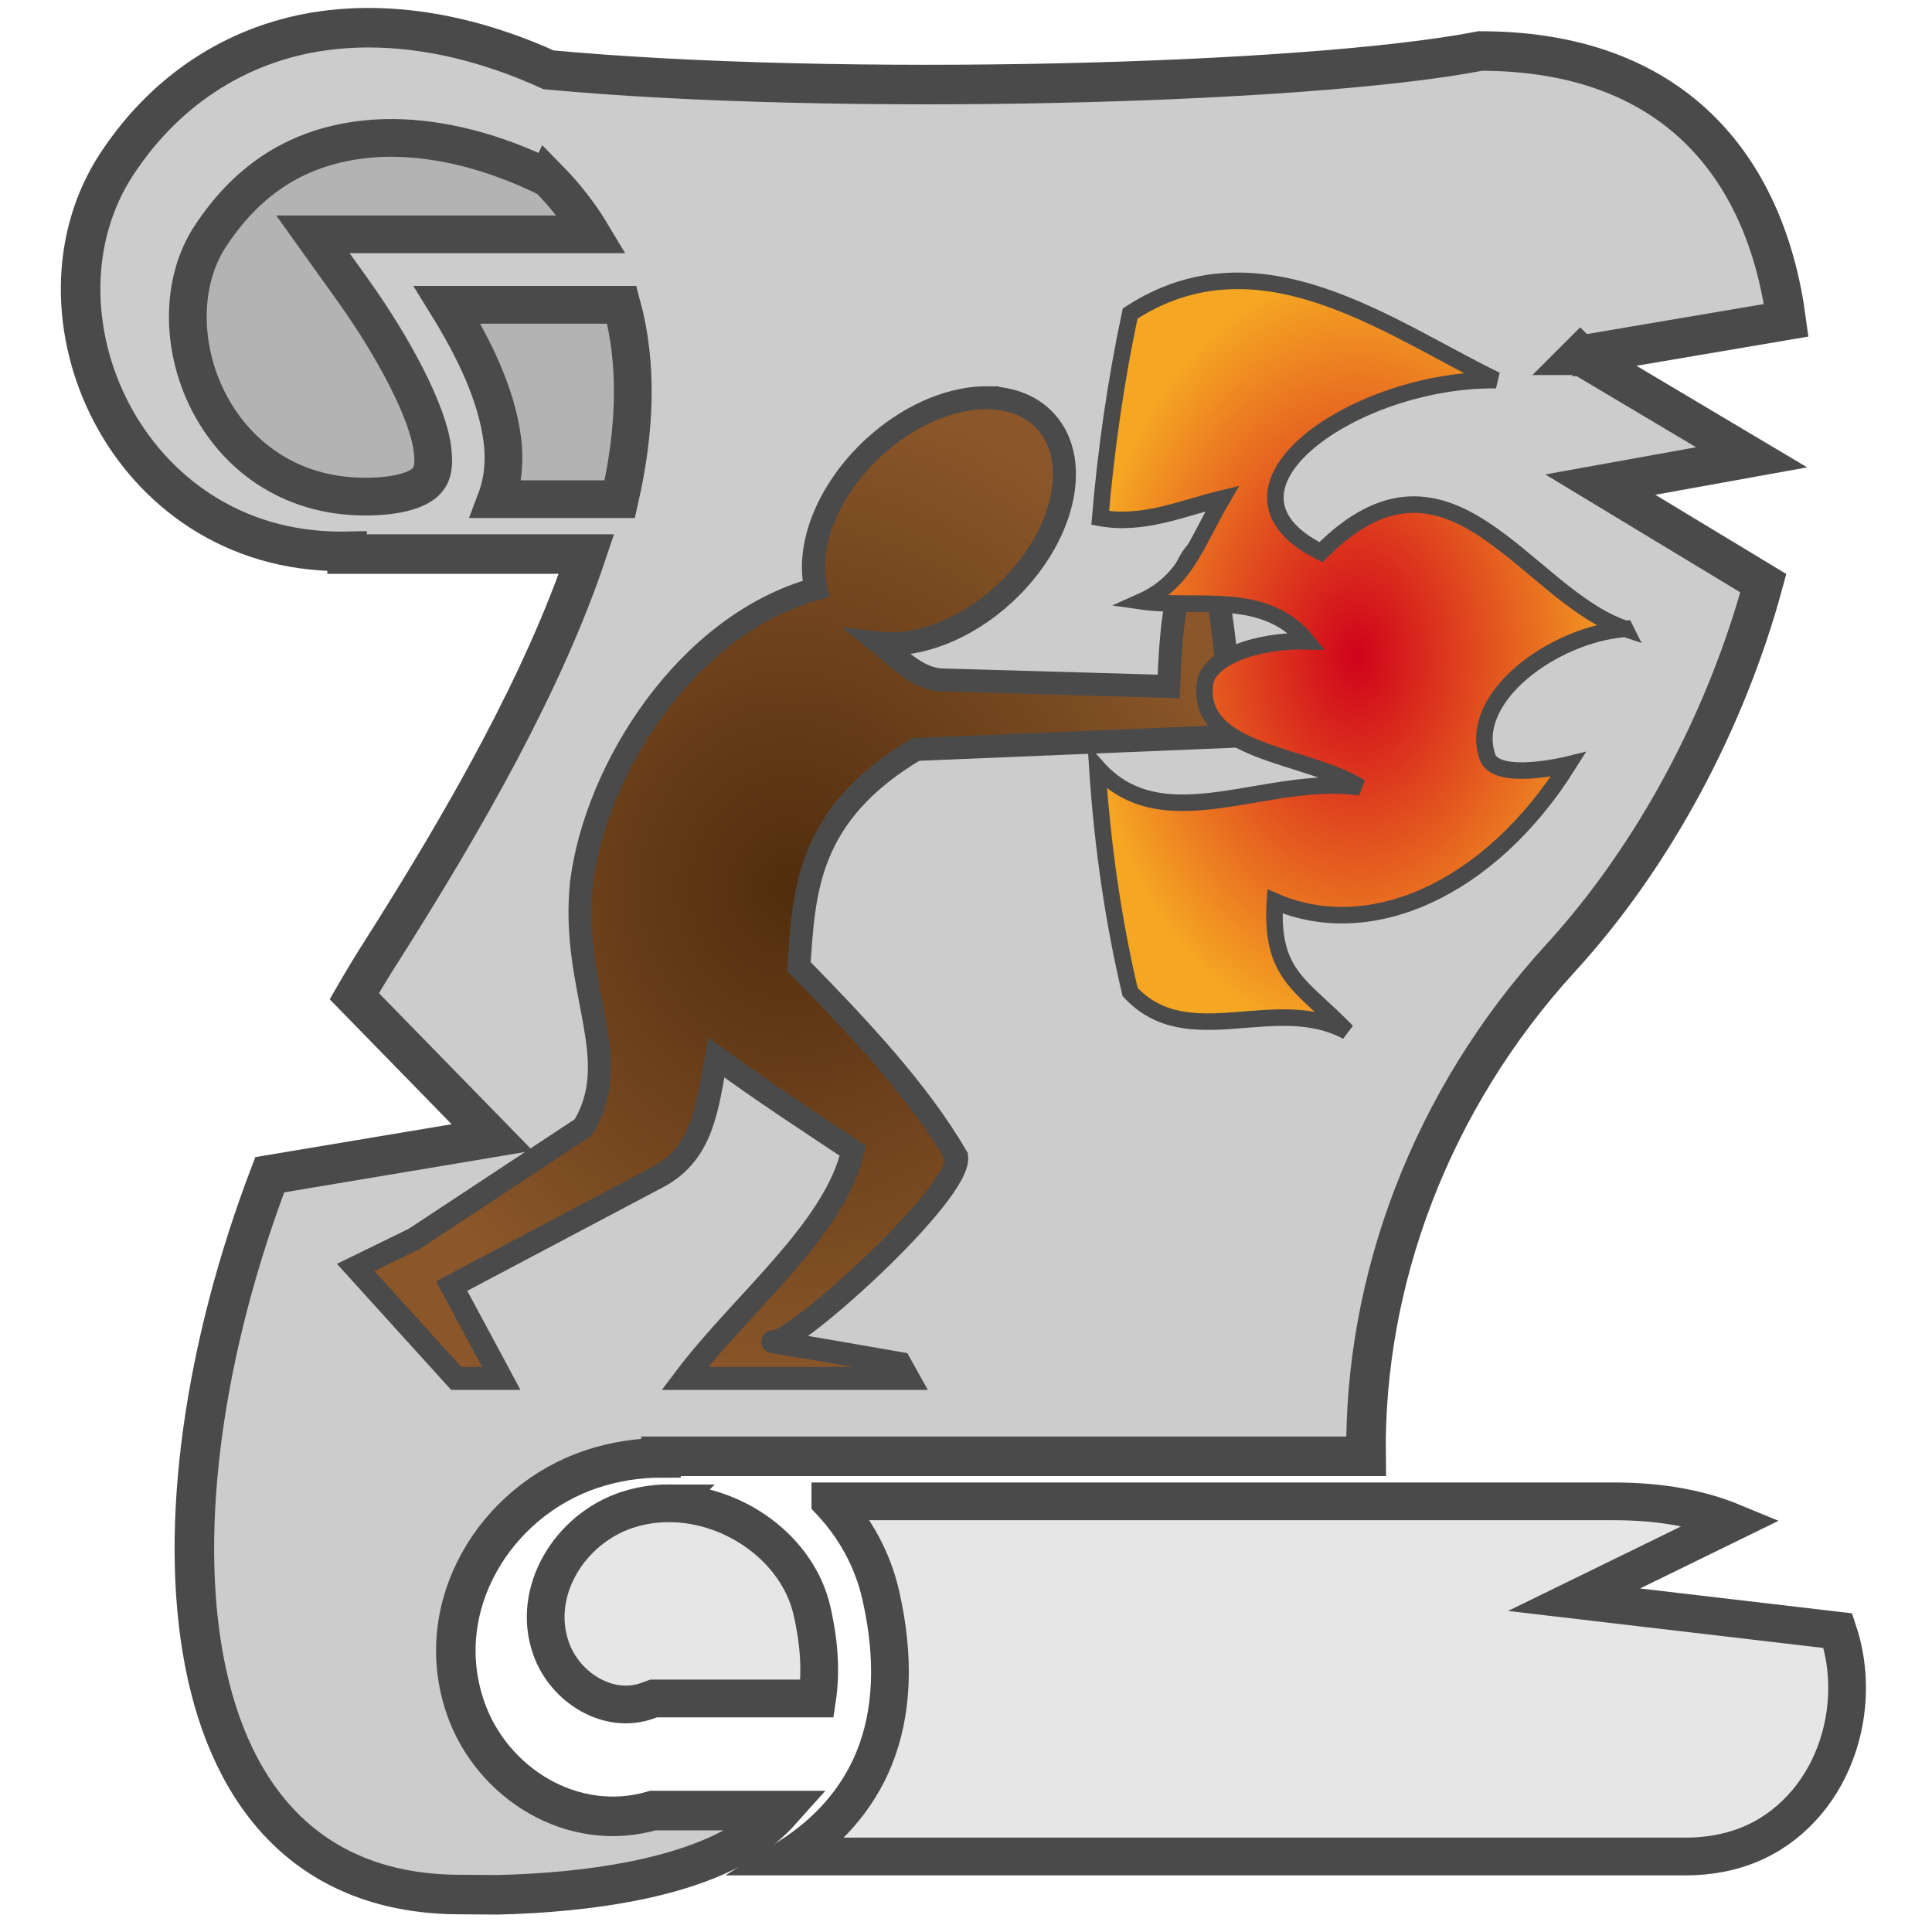 <?xml version="1.0" encoding="UTF-8" standalone="no"?>
<svg
   viewBox="0 0 512 512"
   style="height: 64px; width: 64px;"
   version="1.1"
   id="svg42"
   sodipodi:docname="spell-main-déployee.svg"
   inkscape:version="1.1 (ce6663b3b7, 2021-05-25)"
   inkscape:export-filename="/home/plic/Téléchargements/spell-main-déployee.png"
   inkscape:export-xdpi="24"
   inkscape:export-ydpi="24"
   xmlns:inkscape="http://www.inkscape.org/namespaces/inkscape"
   xmlns:sodipodi="http://sodipodi.sourceforge.net/DTD/sodipodi-0.dtd"
   xmlns="http://www.w3.org/2000/svg"
   xmlns:svg="http://www.w3.org/2000/svg"
   xmlns:rdf="http://www.w3.org/1999/02/22-rdf-syntax-ns#"
   xmlns:cc="http://creativecommons.org/ns#"
   xmlns:dc="http://purl.org/dc/elements/1.1/">
  <defs
     id="defs46">
    <radialGradient
       id="gradient-2"
       gradientTransform="scale(0.997,1.003)"
       cx="265.711"
       cy="259.123"
       fx="265.711"
       fy="259.123"
       r="239.52"
       gradientUnits="userSpaceOnUse">
      <stop
         id="stop818"
         stop-opacity="1"
         stop-color="#d0021b"
         offset="0%" />
      <stop
         id="stop820"
         stop-opacity="1"
         stop-color="#f5a623"
         offset="100%" />
    </radialGradient>
    <radialGradient
       id="gradient-3"
       gradientTransform="scale(1.07,0.934)"
       cx="310.523"
       cy="309.451"
       fx="310.523"
       fy="309.451"
       r="54.622"
       gradientUnits="userSpaceOnUse">
      <stop
         id="stop823"
         stop-opacity="1"
         stop-color="#d0021b"
         offset="0%" />
      <stop
         id="stop825"
         stop-opacity="1"
         stop-color="#f5a623"
         offset="100%" />
    </radialGradient>
    <radialGradient
       id="gradient-4"
       gradientTransform="scale(0.786,1.272)"
       cx="544.913"
       cy="254.804"
       fx="544.913"
       fy="254.804"
       r="66.244"
       gradientUnits="userSpaceOnUse">
      <stop
         id="stop828"
         stop-opacity="1"
         stop-color="#d0021b"
         offset="0%" />
      <stop
         id="stop830"
         stop-opacity="1"
         stop-color="#f5a623"
         offset="100%" />
    </radialGradient>
    <radialGradient
       id="gradient-5"
       gradientTransform="scale(0.87,1.15)"
       cx="317.935"
       cy="286.306"
       fx="317.935"
       fy="286.306"
       r="41.782"
       gradientUnits="userSpaceOnUse">
      <stop
         id="stop833"
         stop-opacity="1"
         stop-color="#d0021b"
         offset="0%" />
      <stop
         id="stop835"
         stop-opacity="1"
         stop-color="#f5a623"
         offset="100%" />
    </radialGradient>
    <radialGradient
       id="gradient-6"
       gradientTransform="scale(0.817,1.224)"
       cx="468.884"
       cy="300.208"
       fx="468.884"
       fy="300.208"
       r="48.439"
       gradientUnits="userSpaceOnUse">
      <stop
         id="stop838"
         stop-opacity="1"
         stop-color="#d0021b"
         offset="0%" />
      <stop
         id="stop840"
         stop-opacity="1"
         stop-color="#f5a623"
         offset="100%" />
    </radialGradient>
    <radialGradient
       id="gradient-7"
       gradientTransform="scale(0.949,1.053)"
       cx="319.025"
       cy="364.528"
       fx="319.025"
       fy="364.528"
       r="62.503"
       gradientUnits="userSpaceOnUse">
      <stop
         id="stop843"
         stop-opacity="1"
         stop-color="#d0021b"
         offset="0%" />
      <stop
         id="stop845"
         stop-opacity="1"
         stop-color="#f5a623"
         offset="100%" />
    </radialGradient>
    <radialGradient
       id="gradient-8"
       gradientTransform="scale(1.423,0.703)"
       cx="267.827"
       cy="614.752"
       fx="267.827"
       fy="614.752"
       r="65.812"
       gradientUnits="userSpaceOnUse">
      <stop
         id="stop848"
         stop-opacity="1"
         stop-color="#d0021b"
         offset="0%" />
      <stop
         id="stop850"
         stop-opacity="1"
         stop-color="#f5a623"
         offset="100%" />
    </radialGradient>
    <radialGradient
       id="delapouite-stone-wall-gradient-1">
      <stop
         offset="0%"
         stop-color="#c9c9c9"
         stop-opacity="1"
         id="stop1300" />
      <stop
         offset="100%"
         stop-color="#ffffff"
         stop-opacity="1"
         id="stop1302" />
    </radialGradient>
    <radialGradient
       id="delapouite-stone-wall-gradient-2"
       gradientTransform="scale(4.314,0.232)"
       cx="59.344"
       cy="138.058"
       fx="59.344"
       fy="138.058"
       r="56.086"
       gradientUnits="userSpaceOnUse">
      <stop
         offset="0%"
         stop-color="#9b9b9b"
         stop-opacity="1"
         id="stop1305" />
      <stop
         offset="100%"
         stop-color="#4a4a4a"
         stop-opacity="1"
         id="stop1307" />
    </radialGradient>
    <radialGradient
       id="delapouite-stone-wall-gradient-3"
       gradientTransform="scale(1.288,0.776)"
       cx="152.354"
       cy="119.132"
       fx="152.354"
       fy="119.132"
       r="53.775"
       gradientUnits="userSpaceOnUse">
      <stop
         offset="0%"
         stop-color="#d0021b"
         stop-opacity="1"
         id="stop1310" />
      <stop
         offset="100%"
         stop-color="#702f37"
         stop-opacity="1"
         id="stop1312" />
    </radialGradient>
    <radialGradient
       id="delapouite-stone-wall-gradient-4"
       gradientTransform="scale(1.16,0.862)"
       cx="282.187"
       cy="106.09"
       fx="282.187"
       fy="106.09"
       r="46.714"
       gradientUnits="userSpaceOnUse">
      <stop
         offset="0%"
         stop-color="#d0021b"
         stop-opacity="1"
         id="stop1315" />
      <stop
         offset="100%"
         stop-color="#702f37"
         stop-opacity="1"
         id="stop1317" />
    </radialGradient>
    <radialGradient
       id="delapouite-stone-wall-gradient-5"
       gradientTransform="scale(1.134,0.882)"
       cx="59.494"
       cy="106.443"
       fx="59.494"
       fy="106.443"
       r="46.967"
       gradientUnits="userSpaceOnUse">
      <stop
         offset="0%"
         stop-color="#d0021b"
         stop-opacity="1"
         id="stop1320" />
      <stop
         offset="100%"
         stop-color="#702f37"
         stop-opacity="1"
         id="stop1322" />
    </radialGradient>
    <radialGradient
       id="delapouite-stone-wall-gradient-6"
       gradientTransform="scale(1.194,0.838)"
       cx="371.277"
       cy="117.751"
       fx="371.277"
       fy="117.751"
       r="45.866"
       gradientUnits="userSpaceOnUse">
      <stop
         offset="0%"
         stop-color="#d0021b"
         stop-opacity="1"
         id="stop1325" />
      <stop
         offset="100%"
         stop-color="#702f37"
         stop-opacity="1"
         id="stop1327" />
    </radialGradient>
    <radialGradient
       id="delapouite-stone-wall-gradient-7"
       gradientTransform="scale(0.921,1.086)"
       cx="134.047"
       cy="99.492"
       fx="134.047"
       fy="99.492"
       r="28.159"
       gradientUnits="userSpaceOnUse">
      <stop
         offset="0%"
         stop-color="#d0021b"
         stop-opacity="1"
         id="stop1330" />
      <stop
         offset="100%"
         stop-color="#702f37"
         stop-opacity="1"
         id="stop1332" />
    </radialGradient>
    <radialGradient
       id="delapouite-stone-wall-gradient-8"
       gradientTransform="scale(0.606,1.65)"
       cx="796.206"
       cy="108.206"
       fx="796.206"
       fy="108.206"
       r="25.342"
       gradientUnits="userSpaceOnUse">
      <stop
         offset="0%"
         stop-color="#d0021b"
         stop-opacity="1"
         id="stop1335" />
      <stop
         offset="100%"
         stop-color="#702f37"
         stop-opacity="1"
         id="stop1337" />
    </radialGradient>
    <radialGradient
       id="delapouite-stone-wall-gradient-9"
       gradientTransform="scale(1.198,0.835)"
       cx="335.126"
       cy="217.3"
       fx="335.126"
       fy="217.3"
       r="49.907"
       gradientUnits="userSpaceOnUse">
      <stop
         offset="0%"
         stop-color="#d0021b"
         stop-opacity="1"
         id="stop1340" />
      <stop
         offset="100%"
         stop-color="#702f37"
         stop-opacity="1"
         id="stop1342" />
    </radialGradient>
    <radialGradient
       id="delapouite-stone-wall-gradient-10"
       gradientTransform="scale(1.302,0.768)"
       cx="206.377"
       cy="237.834"
       fx="206.377"
       fy="237.834"
       r="54.442"
       gradientUnits="userSpaceOnUse">
      <stop
         offset="0%"
         stop-color="#d0021b"
         stop-opacity="1"
         id="stop1345" />
      <stop
         offset="100%"
         stop-color="#702f37"
         stop-opacity="1"
         id="stop1347" />
    </radialGradient>
    <radialGradient
       id="delapouite-stone-wall-gradient-11"
       gradientTransform="scale(1.269,0.788)"
       cx="94.479"
       cy="235.347"
       fx="94.479"
       fy="235.347"
       r="53.077"
       gradientUnits="userSpaceOnUse">
      <stop
         offset="0%"
         stop-color="#d0021b"
         stop-opacity="1"
         id="stop1350" />
      <stop
         offset="100%"
         stop-color="#702f37"
         stop-opacity="1"
         id="stop1352" />
    </radialGradient>
    <radialGradient
       id="delapouite-stone-wall-gradient-12"
       gradientTransform="scale(0.645,1.55)"
       cx="48.687"
       cy="119.571"
       fx="48.687"
       fy="119.571"
       r="25.973"
       gradientUnits="userSpaceOnUse">
      <stop
         offset="0%"
         stop-color="#d0021b"
         stop-opacity="1"
         id="stop1355" />
      <stop
         offset="100%"
         stop-color="#702f37"
         stop-opacity="1"
         id="stop1357" />
    </radialGradient>
    <radialGradient
       id="delapouite-stone-wall-gradient-13"
       gradientTransform="scale(1.217,0.821)"
       cx="280.591"
       cy="336.32"
       fx="280.591"
       fy="336.32"
       r="57.191"
       gradientUnits="userSpaceOnUse">
      <stop
         offset="0%"
         stop-color="#d0021b"
         stop-opacity="1"
         id="stop1360" />
      <stop
         offset="100%"
         stop-color="#702f37"
         stop-opacity="1"
         id="stop1362" />
    </radialGradient>
    <radialGradient
       id="delapouite-stone-wall-gradient-14"
       gradientTransform="scale(1.25,0.8)"
       cx="157.156"
       cy="344.88"
       fx="157.156"
       fy="344.88"
       r="56.576"
       gradientUnits="userSpaceOnUse">
      <stop
         offset="0%"
         stop-color="#d0021b"
         stop-opacity="1"
         id="stop1365" />
      <stop
         offset="100%"
         stop-color="#702f37"
         stop-opacity="1"
         id="stop1367" />
    </radialGradient>
    <radialGradient
       id="delapouite-stone-wall-gradient-15"
       gradientTransform="scale(0.972,1.028)"
       cx="469.759"
       cy="269.658"
       fx="469.759"
       fy="269.658"
       r="42.395"
       gradientUnits="userSpaceOnUse">
      <stop
         offset="0%"
         stop-color="#d0021b"
         stop-opacity="1"
         id="stop1370" />
      <stop
         offset="100%"
         stop-color="#702f37"
         stop-opacity="1"
         id="stop1372" />
    </radialGradient>
    <radialGradient
       id="delapouite-stone-wall-gradient-16"
       gradientTransform="scale(1.217,0.821)"
       cx="57.394"
       cy="338.266"
       fx="57.394"
       fy="338.266"
       r="44.997"
       gradientUnits="userSpaceOnUse">
      <stop
         offset="0%"
         stop-color="#d0021b"
         stop-opacity="1"
         id="stop1375" />
      <stop
         offset="100%"
         stop-color="#702f37"
         stop-opacity="1"
         id="stop1377" />
    </radialGradient>
    <radialGradient
       id="delapouite-stone-wall-gradient-17"
       gradientTransform="scale(1.243,0.804)"
       cx="346.569"
       cy="452.241"
       fx="346.569"
       fy="452.241"
       r="52.214"
       gradientUnits="userSpaceOnUse">
      <stop
         offset="0%"
         stop-color="#d0021b"
         stop-opacity="1"
         id="stop1380" />
      <stop
         offset="100%"
         stop-color="#702f37"
         stop-opacity="1"
         id="stop1382" />
    </radialGradient>
    <radialGradient
       id="delapouite-stone-wall-gradient-18"
       gradientTransform="scale(0.847,1.181)"
       cx="53.524"
       cy="311.393"
       fx="53.524"
       fy="311.393"
       r="35.223"
       gradientUnits="userSpaceOnUse">
      <stop
         offset="0%"
         stop-color="#d0021b"
         stop-opacity="1"
         id="stop1385" />
      <stop
         offset="100%"
         stop-color="#702f37"
         stop-opacity="1"
         id="stop1387" />
    </radialGradient>
    <radialGradient
       id="delapouite-stone-wall-gradient-19"
       gradientTransform="scale(1.322,0.756)"
       cx="118.108"
       cy="488.395"
       fx="118.108"
       fy="488.395"
       r="57.115"
       gradientUnits="userSpaceOnUse">
      <stop
         offset="0%"
         stop-color="#d0021b"
         stop-opacity="1"
         id="stop1390" />
      <stop
         offset="100%"
         stop-color="#702f37"
         stop-opacity="1"
         id="stop1392" />
    </radialGradient>
    <radialGradient
       id="delapouite-stone-wall-gradient-20"
       gradientTransform="scale(1.184,0.845)"
       cx="248.476"
       cy="440.235"
       fx="248.476"
       fy="440.235"
       r="48.928"
       gradientUnits="userSpaceOnUse">
      <stop
         offset="0%"
         stop-color="#d0021b"
         stop-opacity="1"
         id="stop1395" />
      <stop
         offset="100%"
         stop-color="#702f37"
         stop-opacity="1"
         id="stop1397" />
    </radialGradient>
    <radialGradient
       id="delapouite-stone-wall-gradient-21"
       gradientTransform="scale(0.945,1.058)"
       cx="487.262"
       cy="428.568"
       fx="487.262"
       fy="428.568"
       r="39.519"
       gradientUnits="userSpaceOnUse">
      <stop
         offset="0%"
         stop-color="#d0021b"
         stop-opacity="1"
         id="stop1400" />
      <stop
         offset="100%"
         stop-color="#702f37"
         stop-opacity="1"
         id="stop1402" />
    </radialGradient>
    <radialGradient
       id="delapouite-stone-wall-gradient-22"
       gradientTransform="scale(1.111,0.9)"
       cx="360.776"
       cy="482.124"
       fx="360.776"
       fy="482.124"
       r="24.158"
       gradientUnits="userSpaceOnUse">
      <stop
         offset="0%"
         stop-color="#d0021b"
         stop-opacity="1"
         id="stop1405" />
      <stop
         offset="100%"
         stop-color="#702f37"
         stop-opacity="1"
         id="stop1407" />
    </radialGradient>
    <radialGradient
       id="delapouite-stone-wall-gradient-23"
       gradientTransform="scale(1.263,0.792)"
       cx="65.539"
       cy="576.033"
       fx="65.539"
       fy="576.033"
       r="52.781"
       gradientUnits="userSpaceOnUse">
      <stop
         offset="0%"
         stop-color="#d0021b"
         stop-opacity="1"
         id="stop1410" />
      <stop
         offset="100%"
         stop-color="#702f37"
         stop-opacity="1"
         id="stop1412" />
    </radialGradient>
    <radialGradient
       id="delapouite-stone-wall-gradient-24"
       gradientTransform="scale(1.242,0.805)"
       cx="175.535"
       cy="566.47"
       fx="175.535"
       fy="566.47"
       r="51.023"
       gradientUnits="userSpaceOnUse">
      <stop
         offset="0%"
         stop-color="#d0021b"
         stop-opacity="1"
         id="stop1415" />
      <stop
         offset="100%"
         stop-color="#702f37"
         stop-opacity="1"
         id="stop1417" />
    </radialGradient>
    <radialGradient
       id="delapouite-stone-wall-gradient-25"
       gradientTransform="scale(1.327,0.753)"
       cx="266.194"
       cy="607.141"
       fx="266.194"
       fy="607.141"
       r="50.947"
       gradientUnits="userSpaceOnUse">
      <stop
         offset="0%"
         stop-color="#d0021b"
         stop-opacity="1"
         id="stop1420" />
      <stop
         offset="100%"
         stop-color="#702f37"
         stop-opacity="1"
         id="stop1422" />
    </radialGradient>
    <radialGradient
       id="lorc-unstable-projectile-gradient-1">
      <stop
         offset="0%"
         stop-color="#c9c9c9"
         stop-opacity="1"
         id="stop1919" />
      <stop
         offset="100%"
         stop-color="#ffffff"
         stop-opacity="1"
         id="stop1921" />
    </radialGradient>
    <radialGradient
       id="lorc-unstable-projectile-gradient-2"
       gradientTransform="scale(0.996,1.004)"
       cx="258.747"
       cy="259.109"
       fx="258.747"
       fy="259.109"
       r="240.709"
       gradientUnits="userSpaceOnUse">
      <stop
         offset="0%"
         stop-color="#9013fe"
         stop-opacity="1"
         id="stop1924" />
      <stop
         offset="100%"
         stop-color="#a680c8"
         stop-opacity="1"
         id="stop1926" />
    </radialGradient>
    <radialGradient
       id="lorc-unstable-projectile-gradient-3"
       gradientTransform="scale(1,1)"
       cx="369.965"
       cy="89.106"
       fx="369.965"
       fy="89.106"
       r="24.984"
       gradientUnits="userSpaceOnUse">
      <stop
         offset="0%"
         stop-color="#9013fe"
         stop-opacity="1"
         id="stop1929" />
      <stop
         offset="100%"
         stop-color="#bd10e0"
         stop-opacity="1"
         id="stop1931" />
    </radialGradient>
    <radialGradient
       id="lorc-unstable-projectile-gradient-4"
       gradientTransform="scale(1,1)"
       cx="467.193"
       cy="212.02"
       fx="467.193"
       fy="212.02"
       r="22.422"
       gradientUnits="userSpaceOnUse">
      <stop
         offset="0%"
         stop-color="#9013fe"
         stop-opacity="1"
         id="stop1934" />
      <stop
         offset="100%"
         stop-color="#bd10e0"
         stop-opacity="1"
         id="stop1936" />
    </radialGradient>
    <radialGradient
       id="lorc-unstable-projectile-gradient-5"
       gradientTransform="scale(1.001,0.999)"
       cx="349.175"
       cy="354.436"
       fx="349.175"
       fy="354.436"
       r="128.968"
       gradientUnits="userSpaceOnUse">
      <stop
         offset="0%"
         stop-color="#46344a"
         stop-opacity="1"
         id="stop1939" />
      <stop
         offset="100%"
         stop-color="#9013fe"
         stop-opacity="1"
         id="stop1941" />
    </radialGradient>
    <radialGradient
       id="lorc-unstable-projectile-gradient-6">
      <stop
         offset="0%"
         stop-color="#d0021b"
         stop-opacity="1"
         id="stop1944" />
      <stop
         offset="100%"
         stop-color="#702f37"
         stop-opacity="1"
         id="stop1946" />
    </radialGradient>
    <radialGradient
       id="lorc-unstable-projectile-gradient-7">
      <stop
         offset="0%"
         stop-color="#d0021b"
         stop-opacity="1"
         id="stop1949" />
      <stop
         offset="100%"
         stop-color="#702f37"
         stop-opacity="1"
         id="stop1951" />
    </radialGradient>
    <radialGradient
       id="lorc-unstable-projectile-gradient-8">
      <stop
         offset="0%"
         stop-color="#d0021b"
         stop-opacity="1"
         id="stop1954" />
      <stop
         offset="100%"
         stop-color="#702f37"
         stop-opacity="1"
         id="stop1956" />
    </radialGradient>
    <radialGradient
       id="lorc-unstable-projectile-gradient-9">
      <stop
         offset="0%"
         stop-color="#d0021b"
         stop-opacity="1"
         id="stop1959" />
      <stop
         offset="100%"
         stop-color="#702f37"
         stop-opacity="1"
         id="stop1961" />
    </radialGradient>
    <radialGradient
       id="lorc-unstable-projectile-gradient-10">
      <stop
         offset="0%"
         stop-color="#d0021b"
         stop-opacity="1"
         id="stop1964" />
      <stop
         offset="100%"
         stop-color="#702f37"
         stop-opacity="1"
         id="stop1966" />
    </radialGradient>
    <radialGradient
       id="lorc-unstable-projectile-gradient-11">
      <stop
         offset="0%"
         stop-color="#d0021b"
         stop-opacity="1"
         id="stop1969" />
      <stop
         offset="100%"
         stop-color="#702f37"
         stop-opacity="1"
         id="stop1971" />
    </radialGradient>
    <radialGradient
       id="lorc-unstable-projectile-gradient-12">
      <stop
         offset="0%"
         stop-color="#d0021b"
         stop-opacity="1"
         id="stop1974" />
      <stop
         offset="100%"
         stop-color="#702f37"
         stop-opacity="1"
         id="stop1976" />
    </radialGradient>
    <radialGradient
       id="lorc-unstable-projectile-gradient-13">
      <stop
         offset="0%"
         stop-color="#d0021b"
         stop-opacity="1"
         id="stop1979" />
      <stop
         offset="100%"
         stop-color="#702f37"
         stop-opacity="1"
         id="stop1981" />
    </radialGradient>
    <radialGradient
       id="lorc-unstable-projectile-gradient-14">
      <stop
         offset="0%"
         stop-color="#d0021b"
         stop-opacity="1"
         id="stop1984" />
      <stop
         offset="100%"
         stop-color="#702f37"
         stop-opacity="1"
         id="stop1986" />
    </radialGradient>
    <radialGradient
       id="lorc-unstable-projectile-gradient-15">
      <stop
         offset="0%"
         stop-color="#d0021b"
         stop-opacity="1"
         id="stop1989" />
      <stop
         offset="100%"
         stop-color="#702f37"
         stop-opacity="1"
         id="stop1991" />
    </radialGradient>
    <radialGradient
       id="lorc-unstable-projectile-gradient-16">
      <stop
         offset="0%"
         stop-color="#d0021b"
         stop-opacity="1"
         id="stop1994" />
      <stop
         offset="100%"
         stop-color="#702f37"
         stop-opacity="1"
         id="stop1996" />
    </radialGradient>
    <radialGradient
       id="lorc-unstable-projectile-gradient-17">
      <stop
         offset="0%"
         stop-color="#d0021b"
         stop-opacity="1"
         id="stop1999" />
      <stop
         offset="100%"
         stop-color="#702f37"
         stop-opacity="1"
         id="stop2001" />
    </radialGradient>
    <radialGradient
       id="lorc-unstable-projectile-gradient-18">
      <stop
         offset="0%"
         stop-color="#d0021b"
         stop-opacity="1"
         id="stop2004" />
      <stop
         offset="100%"
         stop-color="#702f37"
         stop-opacity="1"
         id="stop2006" />
    </radialGradient>
    <radialGradient
       id="lorc-unstable-projectile-gradient-19">
      <stop
         offset="0%"
         stop-color="#d0021b"
         stop-opacity="1"
         id="stop2009" />
      <stop
         offset="100%"
         stop-color="#702f37"
         stop-opacity="1"
         id="stop2011" />
    </radialGradient>
    <radialGradient
       id="lorc-unstable-projectile-gradient-20">
      <stop
         offset="0%"
         stop-color="#d0021b"
         stop-opacity="1"
         id="stop2014" />
      <stop
         offset="100%"
         stop-color="#702f37"
         stop-opacity="1"
         id="stop2016" />
    </radialGradient>
    <radialGradient
       id="lorc-unstable-projectile-gradient-21">
      <stop
         offset="0%"
         stop-color="#d0021b"
         stop-opacity="1"
         id="stop2019" />
      <stop
         offset="100%"
         stop-color="#702f37"
         stop-opacity="1"
         id="stop2021" />
    </radialGradient>
    <radialGradient
       id="lorc-unstable-projectile-gradient-22">
      <stop
         offset="0%"
         stop-color="#d0021b"
         stop-opacity="1"
         id="stop2024" />
      <stop
         offset="100%"
         stop-color="#702f37"
         stop-opacity="1"
         id="stop2026" />
    </radialGradient>
    <radialGradient
       id="lorc-unstable-projectile-gradient-23">
      <stop
         offset="0%"
         stop-color="#d0021b"
         stop-opacity="1"
         id="stop2029" />
      <stop
         offset="100%"
         stop-color="#702f37"
         stop-opacity="1"
         id="stop2031" />
    </radialGradient>
    <radialGradient
       id="lorc-unstable-projectile-gradient-24">
      <stop
         offset="0%"
         stop-color="#d0021b"
         stop-opacity="1"
         id="stop2034" />
      <stop
         offset="100%"
         stop-color="#702f37"
         stop-opacity="1"
         id="stop2036" />
    </radialGradient>
    <radialGradient
       id="lorc-unstable-projectile-gradient-25">
      <stop
         offset="0%"
         stop-color="#d0021b"
         stop-opacity="1"
         id="stop2039" />
      <stop
         offset="100%"
         stop-color="#702f37"
         stop-opacity="1"
         id="stop2041" />
    </radialGradient>
    <radialGradient
       id="lorc-unstable-projectile-gradient-2-9"
       gradientTransform="scale(0.996,1.004)"
       cx="258.747"
       cy="259.109"
       fx="258.747"
       fy="259.109"
       r="240.709"
       gradientUnits="userSpaceOnUse">
      <stop
         offset="0%"
         stop-color="#9013fe"
         stop-opacity="1"
         id="stop1924-2" />
      <stop
         offset="100%"
         stop-color="#a680c8"
         stop-opacity="1"
         id="stop1926-0" />
    </radialGradient>
    <radialGradient
       id="lorc-unstable-projectile-gradient-3-2"
       gradientTransform="scale(1,1)"
       cx="369.965"
       cy="89.106"
       fx="369.965"
       fy="89.106"
       r="24.984"
       gradientUnits="userSpaceOnUse">
      <stop
         offset="0%"
         stop-color="#9013fe"
         stop-opacity="1"
         id="stop1929-3" />
      <stop
         offset="100%"
         stop-color="#bd10e0"
         stop-opacity="1"
         id="stop1931-7" />
    </radialGradient>
    <radialGradient
       id="lorc-unstable-projectile-gradient-4-5"
       gradientTransform="scale(1,1)"
       cx="467.193"
       cy="212.02"
       fx="467.193"
       fy="212.02"
       r="22.422"
       gradientUnits="userSpaceOnUse">
      <stop
         offset="0%"
         stop-color="#9013fe"
         stop-opacity="1"
         id="stop1934-9" />
      <stop
         offset="100%"
         stop-color="#bd10e0"
         stop-opacity="1"
         id="stop1936-2" />
    </radialGradient>
    <radialGradient
       id="lorc-unstable-projectile-gradient-5-2"
       gradientTransform="scale(1.001,0.999)"
       cx="349.175"
       cy="354.436"
       fx="349.175"
       fy="354.436"
       r="128.968"
       gradientUnits="userSpaceOnUse">
      <stop
         offset="0%"
         stop-color="#46344a"
         stop-opacity="1"
         id="stop1939-8" />
      <stop
         offset="100%"
         stop-color="#9013fe"
         stop-opacity="1"
         id="stop1941-9" />
    </radialGradient>
    <radialGradient
       id="lorc-unstable-projectile-gradient-2-9-9"
       gradientTransform="scale(0.996,1.004)"
       cx="258.747"
       cy="259.109"
       fx="258.747"
       fy="259.109"
       r="240.709"
       gradientUnits="userSpaceOnUse">
      <stop
         offset="0%"
         stop-color="#9013fe"
         stop-opacity="1"
         id="stop1924-2-3" />
      <stop
         offset="100%"
         stop-color="#a680c8"
         stop-opacity="1"
         id="stop1926-0-1" />
    </radialGradient>
    <radialGradient
       id="lorc-unstable-projectile-gradient-3-2-9"
       gradientTransform="scale(1,1)"
       cx="369.965"
       cy="89.106"
       fx="369.965"
       fy="89.106"
       r="24.984"
       gradientUnits="userSpaceOnUse">
      <stop
         offset="0%"
         stop-color="#9013fe"
         stop-opacity="1"
         id="stop1929-3-4" />
      <stop
         offset="100%"
         stop-color="#bd10e0"
         stop-opacity="1"
         id="stop1931-7-7" />
    </radialGradient>
    <radialGradient
       id="lorc-unstable-projectile-gradient-4-5-8"
       gradientTransform="scale(1,1)"
       cx="467.193"
       cy="212.02"
       fx="467.193"
       fy="212.02"
       r="22.422"
       gradientUnits="userSpaceOnUse">
      <stop
         offset="0%"
         stop-color="#9013fe"
         stop-opacity="1"
         id="stop1934-9-4" />
      <stop
         offset="100%"
         stop-color="#bd10e0"
         stop-opacity="1"
         id="stop1936-2-5" />
    </radialGradient>
    <radialGradient
       id="lorc-unstable-projectile-gradient-5-2-0"
       gradientTransform="scale(1.001,0.999)"
       cx="349.175"
       cy="354.436"
       fx="349.175"
       fy="354.436"
       r="128.968"
       gradientUnits="userSpaceOnUse">
      <stop
         offset="0%"
         stop-color="#46344a"
         stop-opacity="1"
         id="stop1939-8-3" />
      <stop
         offset="100%"
         stop-color="#9013fe"
         stop-opacity="1"
         id="stop1941-9-6" />
    </radialGradient>
    <radialGradient
       id="lorc-imprisoned-gradient-1">
      <stop
         offset="0%"
         stop-color="#c9c9c9"
         stop-opacity="1"
         id="stop2609" />
      <stop
         offset="100%"
         stop-color="#ffffff"
         stop-opacity="1"
         id="stop2611" />
    </radialGradient>
    <radialGradient
       id="lorc-imprisoned-gradient-2"
       gradientTransform="scale(0.996,1.004)"
       cx="257.815"
       cy="254.46"
       fx="257.815"
       fy="254.46"
       r="240.857"
       gradientUnits="userSpaceOnUse">
      <stop
         offset="0%"
         stop-color="#4a4a4a"
         stop-opacity="1"
         id="stop2614" />
      <stop
         offset="100%"
         stop-color="#000000"
         stop-opacity="1"
         id="stop2616" />
    </radialGradient>
    <radialGradient
       id="lorc-imprisoned-gradient-3"
       gradientTransform="scale(0.941,1.063)"
       cx="96.056"
       cy="57.587"
       fx="96.056"
       fy="57.587"
       r="14.435"
       gradientUnits="userSpaceOnUse">
      <stop
         offset="0%"
         stop-color="#ffffff"
         stop-opacity="1"
         id="stop2619" />
      <stop
         offset="100%"
         stop-color="#ffffff"
         stop-opacity="1"
         id="stop2621" />
    </radialGradient>
    <radialGradient
       id="lorc-imprisoned-gradient-4"
       gradientTransform="scale(0.941,1.063)"
       cx="451.453"
       cy="57.586"
       fx="451.453"
       fy="57.586"
       r="14.434"
       gradientUnits="userSpaceOnUse">
      <stop
         offset="0%"
         stop-color="#ffffff"
         stop-opacity="1"
         id="stop2624" />
      <stop
         offset="100%"
         stop-color="#ffffff"
         stop-opacity="1"
         id="stop2626" />
    </radialGradient>
    <radialGradient
       id="lorc-imprisoned-gradient-5"
       gradientTransform="scale(0.941,1.063)"
       cx="96.058"
       cy="132.9"
       fx="96.058"
       fy="132.9"
       r="14.435"
       gradientUnits="userSpaceOnUse">
      <stop
         offset="0%"
         stop-color="#ffffff"
         stop-opacity="1"
         id="stop2629" />
      <stop
         offset="100%"
         stop-color="#ffffff"
         stop-opacity="1"
         id="stop2631" />
    </radialGradient>
    <radialGradient
       id="lorc-imprisoned-gradient-6"
       gradientTransform="scale(0.941,1.063)"
       cx="451.46"
       cy="132.898"
       fx="451.46"
       fy="132.898"
       r="14.434"
       gradientUnits="userSpaceOnUse">
      <stop
         offset="0%"
         stop-color="#ffffff"
         stop-opacity="1"
         id="stop2634" />
      <stop
         offset="100%"
         stop-color="#ffffff"
         stop-opacity="1"
         id="stop2636" />
    </radialGradient>
    <radialGradient
       id="lorc-imprisoned-gradient-7"
       gradientTransform="scale(0.941,1.063)"
       cx="96.053"
       cy="209.255"
       fx="96.053"
       fy="209.255"
       r="14.434"
       gradientUnits="userSpaceOnUse">
      <stop
         offset="0%"
         stop-color="#ffffff"
         stop-opacity="1"
         id="stop2639" />
      <stop
         offset="100%"
         stop-color="#ffffff"
         stop-opacity="1"
         id="stop2641" />
    </radialGradient>
    <radialGradient
       id="lorc-imprisoned-gradient-8"
       gradientTransform="scale(0.941,1.063)"
       cx="451.438"
       cy="209.251"
       fx="451.438"
       fy="209.251"
       r="14.434"
       gradientUnits="userSpaceOnUse">
      <stop
         offset="0%"
         stop-color="#ffffff"
         stop-opacity="1"
         id="stop2644" />
      <stop
         offset="100%"
         stop-color="#ffffff"
         stop-opacity="1"
         id="stop2646" />
    </radialGradient>
    <radialGradient
       id="lorc-imprisoned-gradient-9"
       gradientTransform="scale(1,1)"
       cx="257.377"
       cy="310.467"
       fx="257.377"
       fy="310.467"
       r="60.375"
       gradientUnits="userSpaceOnUse">
      <stop
         offset="0%"
         stop-color="#ffe0af"
         stop-opacity="1"
         id="stop2649" />
      <stop
         offset="100%"
         stop-color="#702f37"
         stop-opacity="1"
         id="stop2651" />
    </radialGradient>
    <radialGradient
       id="lorc-imprisoned-gradient-10">
      <stop
         offset="0%"
         stop-color="#d0021b"
         stop-opacity="1"
         id="stop2654" />
      <stop
         offset="100%"
         stop-color="#702f37"
         stop-opacity="1"
         id="stop2656" />
    </radialGradient>
    <radialGradient
       id="lorc-imprisoned-gradient-11">
      <stop
         offset="0%"
         stop-color="#d0021b"
         stop-opacity="1"
         id="stop2659" />
      <stop
         offset="100%"
         stop-color="#702f37"
         stop-opacity="1"
         id="stop2661" />
    </radialGradient>
    <radialGradient
       id="lorc-imprisoned-gradient-12">
      <stop
         offset="0%"
         stop-color="#d0021b"
         stop-opacity="1"
         id="stop2664" />
      <stop
         offset="100%"
         stop-color="#702f37"
         stop-opacity="1"
         id="stop2666" />
    </radialGradient>
    <radialGradient
       id="lorc-imprisoned-gradient-13">
      <stop
         offset="0%"
         stop-color="#d0021b"
         stop-opacity="1"
         id="stop2669" />
      <stop
         offset="100%"
         stop-color="#702f37"
         stop-opacity="1"
         id="stop2671" />
    </radialGradient>
    <radialGradient
       id="lorc-imprisoned-gradient-14">
      <stop
         offset="0%"
         stop-color="#d0021b"
         stop-opacity="1"
         id="stop2674" />
      <stop
         offset="100%"
         stop-color="#702f37"
         stop-opacity="1"
         id="stop2676" />
    </radialGradient>
    <radialGradient
       id="lorc-imprisoned-gradient-15">
      <stop
         offset="0%"
         stop-color="#d0021b"
         stop-opacity="1"
         id="stop2679" />
      <stop
         offset="100%"
         stop-color="#702f37"
         stop-opacity="1"
         id="stop2681" />
    </radialGradient>
    <radialGradient
       id="lorc-imprisoned-gradient-16">
      <stop
         offset="0%"
         stop-color="#d0021b"
         stop-opacity="1"
         id="stop2684" />
      <stop
         offset="100%"
         stop-color="#702f37"
         stop-opacity="1"
         id="stop2686" />
    </radialGradient>
    <radialGradient
       id="lorc-imprisoned-gradient-17">
      <stop
         offset="0%"
         stop-color="#d0021b"
         stop-opacity="1"
         id="stop2689" />
      <stop
         offset="100%"
         stop-color="#702f37"
         stop-opacity="1"
         id="stop2691" />
    </radialGradient>
    <radialGradient
       id="lorc-imprisoned-gradient-18">
      <stop
         offset="0%"
         stop-color="#d0021b"
         stop-opacity="1"
         id="stop2694" />
      <stop
         offset="100%"
         stop-color="#702f37"
         stop-opacity="1"
         id="stop2696" />
    </radialGradient>
    <radialGradient
       id="lorc-imprisoned-gradient-19">
      <stop
         offset="0%"
         stop-color="#d0021b"
         stop-opacity="1"
         id="stop2699" />
      <stop
         offset="100%"
         stop-color="#702f37"
         stop-opacity="1"
         id="stop2701" />
    </radialGradient>
    <radialGradient
       id="lorc-imprisoned-gradient-20">
      <stop
         offset="0%"
         stop-color="#d0021b"
         stop-opacity="1"
         id="stop2704" />
      <stop
         offset="100%"
         stop-color="#702f37"
         stop-opacity="1"
         id="stop2706" />
    </radialGradient>
    <radialGradient
       id="lorc-imprisoned-gradient-21">
      <stop
         offset="0%"
         stop-color="#d0021b"
         stop-opacity="1"
         id="stop2709" />
      <stop
         offset="100%"
         stop-color="#702f37"
         stop-opacity="1"
         id="stop2711" />
    </radialGradient>
    <radialGradient
       id="lorc-imprisoned-gradient-22">
      <stop
         offset="0%"
         stop-color="#d0021b"
         stop-opacity="1"
         id="stop2714" />
      <stop
         offset="100%"
         stop-color="#702f37"
         stop-opacity="1"
         id="stop2716" />
    </radialGradient>
    <radialGradient
       id="lorc-imprisoned-gradient-23">
      <stop
         offset="0%"
         stop-color="#d0021b"
         stop-opacity="1"
         id="stop2719" />
      <stop
         offset="100%"
         stop-color="#702f37"
         stop-opacity="1"
         id="stop2721" />
    </radialGradient>
    <radialGradient
       id="lorc-imprisoned-gradient-24">
      <stop
         offset="0%"
         stop-color="#d0021b"
         stop-opacity="1"
         id="stop2724" />
      <stop
         offset="100%"
         stop-color="#702f37"
         stop-opacity="1"
         id="stop2726" />
    </radialGradient>
    <radialGradient
       id="lorc-imprisoned-gradient-25">
      <stop
         offset="0%"
         stop-color="#d0021b"
         stop-opacity="1"
         id="stop2729" />
      <stop
         offset="100%"
         stop-color="#702f37"
         stop-opacity="1"
         id="stop2731" />
    </radialGradient>
    <radialGradient
       id="delapouite-brasero-gradient-1">
      <stop
         offset="0%"
         stop-color="#c9c9c9"
         stop-opacity="1"
         id="stop3402" />
      <stop
         offset="100%"
         stop-color="#ffffff"
         stop-opacity="1"
         id="stop3404" />
    </radialGradient>
    <radialGradient
       id="delapouite-brasero-gradient-2"
       gradientTransform="matrix(0,0.652,-0.46,0,440.485,32.009)"
       cx="217.564"
       cy="175.518"
       fx="217.564"
       fy="175.518"
       r="155.783"
       gradientUnits="userSpaceOnUse">
      <stop
         offset="0%"
         stop-color="#d0021b"
         stop-opacity="1"
         id="stop3407" />
      <stop
         offset="100%"
         stop-color="#f5a623"
         stop-opacity="1"
         id="stop3409" />
    </radialGradient>
    <radialGradient
       id="delapouite-brasero-gradient-3"
       gradientTransform="matrix(0.611,0,0,1.636,-657.469,-245.405)"
       cx="715.558"
       cy="59.669"
       fx="715.558"
       fy="59.669"
       r="31.872"
       gradientUnits="userSpaceOnUse">
      <stop
         offset="0%"
         stop-color="#ffffff"
         stop-opacity="1"
         id="stop3412" />
      <stop
         offset="100%"
         stop-color="#ffffff"
         stop-opacity="1"
         id="stop3414" />
    </radialGradient>
    <radialGradient
       id="delapouite-brasero-gradient-4"
       gradientTransform="matrix(1.301,0,0,0.768,-657.469,-245.405)"
       cx="196.716"
       cy="497.433"
       fx="196.716"
       fy="497.433"
       r="150.78"
       gradientUnits="userSpaceOnUse">
      <stop
         offset="0%"
         stop-color="#ffffff"
         stop-opacity="1"
         id="stop3417" />
      <stop
         offset="100%"
         stop-color="#ffffff"
         stop-opacity="1"
         id="stop3419" />
    </radialGradient>
    <radialGradient
       id="delapouite-brasero-gradient-5">
      <stop
         offset="0%"
         stop-color="#ffffff"
         stop-opacity="1"
         id="stop3422" />
      <stop
         offset="100%"
         stop-color="#ffffff"
         stop-opacity="1"
         id="stop3424" />
    </radialGradient>
    <radialGradient
       id="delapouite-brasero-gradient-6">
      <stop
         offset="0%"
         stop-color="#512d0e"
         stop-opacity="1"
         id="stop3427" />
      <stop
         offset="100%"
         stop-color="#8b572a"
         stop-opacity="1"
         id="stop3429" />
    </radialGradient>
    <radialGradient
       id="delapouite-brasero-gradient-7">
      <stop
         offset="0%"
         stop-color="#ffffff"
         stop-opacity="1"
         id="stop3432" />
      <stop
         offset="100%"
         stop-color="#ffffff"
         stop-opacity="1"
         id="stop3434" />
    </radialGradient>
    <radialGradient
       id="delapouite-brasero-gradient-8">
      <stop
         offset="0%"
         stop-color="#ffffff"
         stop-opacity="1"
         id="stop3437" />
      <stop
         offset="100%"
         stop-color="#ffffff"
         stop-opacity="1"
         id="stop3439" />
    </radialGradient>
    <radialGradient
       id="delapouite-brasero-gradient-9">
      <stop
         offset="0%"
         stop-color="#ffe0af"
         stop-opacity="1"
         id="stop3442" />
      <stop
         offset="100%"
         stop-color="#702f37"
         stop-opacity="1"
         id="stop3444" />
    </radialGradient>
    <radialGradient
       id="delapouite-brasero-gradient-10">
      <stop
         offset="0%"
         stop-color="#d0021b"
         stop-opacity="1"
         id="stop3447" />
      <stop
         offset="100%"
         stop-color="#702f37"
         stop-opacity="1"
         id="stop3449" />
    </radialGradient>
    <radialGradient
       id="delapouite-brasero-gradient-11">
      <stop
         offset="0%"
         stop-color="#d0021b"
         stop-opacity="1"
         id="stop3452" />
      <stop
         offset="100%"
         stop-color="#702f37"
         stop-opacity="1"
         id="stop3454" />
    </radialGradient>
    <radialGradient
       id="delapouite-brasero-gradient-12">
      <stop
         offset="0%"
         stop-color="#d0021b"
         stop-opacity="1"
         id="stop3457" />
      <stop
         offset="100%"
         stop-color="#702f37"
         stop-opacity="1"
         id="stop3459" />
    </radialGradient>
    <radialGradient
       id="delapouite-brasero-gradient-13">
      <stop
         offset="0%"
         stop-color="#d0021b"
         stop-opacity="1"
         id="stop3462" />
      <stop
         offset="100%"
         stop-color="#702f37"
         stop-opacity="1"
         id="stop3464" />
    </radialGradient>
    <radialGradient
       id="delapouite-brasero-gradient-14">
      <stop
         offset="0%"
         stop-color="#d0021b"
         stop-opacity="1"
         id="stop3467" />
      <stop
         offset="100%"
         stop-color="#702f37"
         stop-opacity="1"
         id="stop3469" />
    </radialGradient>
    <radialGradient
       id="delapouite-brasero-gradient-15">
      <stop
         offset="0%"
         stop-color="#d0021b"
         stop-opacity="1"
         id="stop3472" />
      <stop
         offset="100%"
         stop-color="#702f37"
         stop-opacity="1"
         id="stop3474" />
    </radialGradient>
    <radialGradient
       id="delapouite-brasero-gradient-16">
      <stop
         offset="0%"
         stop-color="#d0021b"
         stop-opacity="1"
         id="stop3477" />
      <stop
         offset="100%"
         stop-color="#702f37"
         stop-opacity="1"
         id="stop3479" />
    </radialGradient>
    <radialGradient
       id="delapouite-brasero-gradient-17">
      <stop
         offset="0%"
         stop-color="#d0021b"
         stop-opacity="1"
         id="stop3482" />
      <stop
         offset="100%"
         stop-color="#702f37"
         stop-opacity="1"
         id="stop3484" />
    </radialGradient>
    <radialGradient
       id="delapouite-brasero-gradient-18">
      <stop
         offset="0%"
         stop-color="#d0021b"
         stop-opacity="1"
         id="stop3487" />
      <stop
         offset="100%"
         stop-color="#702f37"
         stop-opacity="1"
         id="stop3489" />
    </radialGradient>
    <radialGradient
       id="delapouite-brasero-gradient-19">
      <stop
         offset="0%"
         stop-color="#d0021b"
         stop-opacity="1"
         id="stop3492" />
      <stop
         offset="100%"
         stop-color="#702f37"
         stop-opacity="1"
         id="stop3494" />
    </radialGradient>
    <radialGradient
       id="delapouite-brasero-gradient-20">
      <stop
         offset="0%"
         stop-color="#d0021b"
         stop-opacity="1"
         id="stop3497" />
      <stop
         offset="100%"
         stop-color="#702f37"
         stop-opacity="1"
         id="stop3499" />
    </radialGradient>
    <radialGradient
       id="delapouite-brasero-gradient-21">
      <stop
         offset="0%"
         stop-color="#d0021b"
         stop-opacity="1"
         id="stop3502" />
      <stop
         offset="100%"
         stop-color="#702f37"
         stop-opacity="1"
         id="stop3504" />
    </radialGradient>
    <radialGradient
       id="delapouite-brasero-gradient-22">
      <stop
         offset="0%"
         stop-color="#d0021b"
         stop-opacity="1"
         id="stop3507" />
      <stop
         offset="100%"
         stop-color="#702f37"
         stop-opacity="1"
         id="stop3509" />
    </radialGradient>
    <radialGradient
       id="delapouite-brasero-gradient-23">
      <stop
         offset="0%"
         stop-color="#d0021b"
         stop-opacity="1"
         id="stop3512" />
      <stop
         offset="100%"
         stop-color="#702f37"
         stop-opacity="1"
         id="stop3514" />
    </radialGradient>
    <radialGradient
       id="delapouite-brasero-gradient-24">
      <stop
         offset="0%"
         stop-color="#d0021b"
         stop-opacity="1"
         id="stop3517" />
      <stop
         offset="100%"
         stop-color="#702f37"
         stop-opacity="1"
         id="stop3519" />
    </radialGradient>
    <radialGradient
       id="delapouite-brasero-gradient-25">
      <stop
         offset="0%"
         stop-color="#d0021b"
         stop-opacity="1"
         id="stop3522" />
      <stop
         offset="100%"
         stop-color="#702f37"
         stop-opacity="1"
         id="stop3524" />
    </radialGradient>
    <radialGradient
       id="delapouite-push-gradient-1">
      <stop
         offset="0%"
         stop-color="#c9c9c9"
         stop-opacity="1"
         id="stop3626" />
      <stop
         offset="100%"
         stop-color="#ffffff"
         stop-opacity="1"
         id="stop3628" />
    </radialGradient>
    <radialGradient
       id="delapouite-push-gradient-2"
       gradientTransform="matrix(0.571,0,0,1.75,-500.939,133.503)"
       cx="417.057"
       cy="45.654"
       fx="417.057"
       fy="45.654"
       r="33.274"
       gradientUnits="userSpaceOnUse">
      <stop
         offset="0%"
         stop-color="#401010"
         stop-opacity="1"
         id="stop3631" />
      <stop
         offset="100%"
         stop-color="#000000"
         stop-opacity="1"
         id="stop3633" />
    </radialGradient>
    <radialGradient
       id="delapouite-push-gradient-3"
       gradientTransform="matrix(0.984,0,0,1.017,-500.939,133.503)"
       cx="326.168"
       cy="91.447"
       fx="326.168"
       fy="91.447"
       r="49.863"
       gradientUnits="userSpaceOnUse">
      <stop
         offset="0%"
         stop-color="#ffffff"
         stop-opacity="1"
         id="stop3636" />
      <stop
         offset="100%"
         stop-color="#ffffff"
         stop-opacity="1"
         id="stop3638" />
    </radialGradient>
    <radialGradient
       id="delapouite-push-gradient-4"
       gradientTransform="matrix(1,0,0,1,-500.939,133.503)"
       cx="163.227"
       cy="101.972"
       fx="163.227"
       fy="101.972"
       r="42.09"
       gradientUnits="userSpaceOnUse">
      <stop
         offset="0%"
         stop-color="#ffffff"
         stop-opacity="1"
         id="stop3641" />
      <stop
         offset="100%"
         stop-color="#ffffff"
         stop-opacity="1"
         id="stop3643" />
    </radialGradient>
    <radialGradient
       id="delapouite-push-gradient-5"
       gradientTransform="matrix(0.717,0,0,1.395,-500.939,133.503)"
       cx="564.956"
       cy="228.009"
       fx="564.956"
       fy="228.009"
       r="128.296"
       gradientUnits="userSpaceOnUse">
      <stop
         offset="0%"
         stop-color="#ffffff"
         stop-opacity="1"
         id="stop3646" />
      <stop
         offset="100%"
         stop-color="#ffffff"
         stop-opacity="1"
         id="stop3648" />
    </radialGradient>
    <radialGradient
       id="delapouite-push-gradient-6"
       gradientTransform="matrix(0.723,0,0,0.8,78.82,-12.161)"
       cx="180.657"
       cy="309.258"
       fx="180.657"
       fy="309.258"
       r="166.164"
       gradientUnits="userSpaceOnUse">
      <stop
         offset="0%"
         stop-color="#512d0e"
         stop-opacity="1"
         id="stop3651" />
      <stop
         offset="100%"
         stop-color="#8b572a"
         stop-opacity="1"
         id="stop3653" />
    </radialGradient>
    <radialGradient
       id="delapouite-push-gradient-7">
      <stop
         offset="0%"
         stop-color="#ffffff"
         stop-opacity="1"
         id="stop3656" />
      <stop
         offset="100%"
         stop-color="#ffffff"
         stop-opacity="1"
         id="stop3658" />
    </radialGradient>
    <radialGradient
       id="delapouite-push-gradient-8">
      <stop
         offset="0%"
         stop-color="#ffffff"
         stop-opacity="1"
         id="stop3661" />
      <stop
         offset="100%"
         stop-color="#ffffff"
         stop-opacity="1"
         id="stop3663" />
    </radialGradient>
    <radialGradient
       id="delapouite-push-gradient-9">
      <stop
         offset="0%"
         stop-color="#ffe0af"
         stop-opacity="1"
         id="stop3666" />
      <stop
         offset="100%"
         stop-color="#702f37"
         stop-opacity="1"
         id="stop3668" />
    </radialGradient>
    <radialGradient
       id="delapouite-push-gradient-10">
      <stop
         offset="0%"
         stop-color="#d0021b"
         stop-opacity="1"
         id="stop3671" />
      <stop
         offset="100%"
         stop-color="#702f37"
         stop-opacity="1"
         id="stop3673" />
    </radialGradient>
    <radialGradient
       id="delapouite-push-gradient-11">
      <stop
         offset="0%"
         stop-color="#d0021b"
         stop-opacity="1"
         id="stop3676" />
      <stop
         offset="100%"
         stop-color="#702f37"
         stop-opacity="1"
         id="stop3678" />
    </radialGradient>
    <radialGradient
       id="delapouite-push-gradient-12">
      <stop
         offset="0%"
         stop-color="#d0021b"
         stop-opacity="1"
         id="stop3681" />
      <stop
         offset="100%"
         stop-color="#702f37"
         stop-opacity="1"
         id="stop3683" />
    </radialGradient>
    <radialGradient
       id="delapouite-push-gradient-13">
      <stop
         offset="0%"
         stop-color="#d0021b"
         stop-opacity="1"
         id="stop3686" />
      <stop
         offset="100%"
         stop-color="#702f37"
         stop-opacity="1"
         id="stop3688" />
    </radialGradient>
    <radialGradient
       id="delapouite-push-gradient-14">
      <stop
         offset="0%"
         stop-color="#d0021b"
         stop-opacity="1"
         id="stop3691" />
      <stop
         offset="100%"
         stop-color="#702f37"
         stop-opacity="1"
         id="stop3693" />
    </radialGradient>
    <radialGradient
       id="delapouite-push-gradient-15">
      <stop
         offset="0%"
         stop-color="#d0021b"
         stop-opacity="1"
         id="stop3696" />
      <stop
         offset="100%"
         stop-color="#702f37"
         stop-opacity="1"
         id="stop3698" />
    </radialGradient>
    <radialGradient
       id="delapouite-push-gradient-16">
      <stop
         offset="0%"
         stop-color="#d0021b"
         stop-opacity="1"
         id="stop3701" />
      <stop
         offset="100%"
         stop-color="#702f37"
         stop-opacity="1"
         id="stop3703" />
    </radialGradient>
    <radialGradient
       id="delapouite-push-gradient-17">
      <stop
         offset="0%"
         stop-color="#d0021b"
         stop-opacity="1"
         id="stop3706" />
      <stop
         offset="100%"
         stop-color="#702f37"
         stop-opacity="1"
         id="stop3708" />
    </radialGradient>
    <radialGradient
       id="delapouite-push-gradient-18">
      <stop
         offset="0%"
         stop-color="#d0021b"
         stop-opacity="1"
         id="stop3711" />
      <stop
         offset="100%"
         stop-color="#702f37"
         stop-opacity="1"
         id="stop3713" />
    </radialGradient>
    <radialGradient
       id="delapouite-push-gradient-19">
      <stop
         offset="0%"
         stop-color="#d0021b"
         stop-opacity="1"
         id="stop3716" />
      <stop
         offset="100%"
         stop-color="#702f37"
         stop-opacity="1"
         id="stop3718" />
    </radialGradient>
    <radialGradient
       id="delapouite-push-gradient-20">
      <stop
         offset="0%"
         stop-color="#d0021b"
         stop-opacity="1"
         id="stop3721" />
      <stop
         offset="100%"
         stop-color="#702f37"
         stop-opacity="1"
         id="stop3723" />
    </radialGradient>
    <radialGradient
       id="delapouite-push-gradient-21">
      <stop
         offset="0%"
         stop-color="#d0021b"
         stop-opacity="1"
         id="stop3726" />
      <stop
         offset="100%"
         stop-color="#702f37"
         stop-opacity="1"
         id="stop3728" />
    </radialGradient>
    <radialGradient
       id="delapouite-push-gradient-22">
      <stop
         offset="0%"
         stop-color="#d0021b"
         stop-opacity="1"
         id="stop3731" />
      <stop
         offset="100%"
         stop-color="#702f37"
         stop-opacity="1"
         id="stop3733" />
    </radialGradient>
    <radialGradient
       id="delapouite-push-gradient-23">
      <stop
         offset="0%"
         stop-color="#d0021b"
         stop-opacity="1"
         id="stop3736" />
      <stop
         offset="100%"
         stop-color="#702f37"
         stop-opacity="1"
         id="stop3738" />
    </radialGradient>
    <radialGradient
       id="delapouite-push-gradient-24">
      <stop
         offset="0%"
         stop-color="#d0021b"
         stop-opacity="1"
         id="stop3741" />
      <stop
         offset="100%"
         stop-color="#702f37"
         stop-opacity="1"
         id="stop3743" />
    </radialGradient>
    <radialGradient
       id="delapouite-push-gradient-25">
      <stop
         offset="0%"
         stop-color="#d0021b"
         stop-opacity="1"
         id="stop3746" />
      <stop
         offset="100%"
         stop-color="#702f37"
         stop-opacity="1"
         id="stop3748" />
    </radialGradient>
  </defs>
  <sodipodi:namedview
     pagecolor="#ffffff"
     bordercolor="#666666"
     borderopacity="1"
     objecttolerance="10"
     gridtolerance="10"
     guidetolerance="10"
     inkscape:pageopacity="0"
     inkscape:pageshadow="2"
     inkscape:window-width="1772"
     inkscape:window-height="981"
     id="namedview44"
     showgrid="false"
     inkscape:zoom="0.92187499"
     inkscape:cx="304.27119"
     inkscape:cy="210.44068"
     inkscape:window-x="2071"
     inkscape:window-y="337"
     inkscape:window-maximized="0"
     inkscape:current-layer="svg42"
     inkscape:pagecheckerboard="0" />
  <path
     d="m 97.286,7.344 c -1.171,0.005 -2.341,0.034 -3.508,0.084 C 91.11,7.543 88.453,7.778 85.812,8.138 64.682,11.016 44.785,22.457 30.991,43.415 5.204,82.599 33.29,146.117 90.318,146.117 c 0.562,0 1.108,-0.013 1.659,-0.023 v 0.738 h 63.455 c -11.271,33.521 -31.744,69.774 -54.951,106.27 -2.265,3.562 -4.457,7.206 -6.59,10.903 l 36.542,37.438 -58.948,9.873 C 37.196,401.382 42.757,502.076 122.066,502.076 v -0.002 l 9.754,0.069 c 24.967,-0.597 48.962,-4.503 64.251,-13.502 4.373,-2.575 7.994,-5.487 10.966,-8.822 h -33.994 c -21.3,6.234 -42.747,-7.271 -49.657,-27.159 -9.383,-27 7.879,-54.858 33.388,-63.336 6.08,-2.022 12.282,-2.969 18.403,-2.969 v -0.425 h 186.839 c -0.597,-46.522 17.13,-94.425 51.531,-132.012 25.098,-27.425 44.035,-63.517 53.748,-99.371 l -43.192,-26.122 40.098,-7.236 -45.439,-27.038 h -0.005 l 0.002,-0.002 0.002,0.002 54.614,-9.272 C 467.892,43.877 443.158,13.515 392.312,13.515 346.336,22.448 221.627,25.623 145.385,18.504 129.786,11.419 113.38,7.27 97.286,7.344 Z"
     class=""
     id="path2"
     inkscape:connector-curvature="0"
     style="fill:#cccccc;fill-opacity:1;stroke:#4a4a4a;stroke-width:10.477;stroke-opacity:1" />
  <path
     d="m 103.896,36.547 c 13.137,0.043 27.407,3.804 41.247,10.63 l 0.033,-0.07 c 4.667,4.735 8.542,9.737 11.68,14.985 H 82.92 l 10.574,14.78 c 10.608,14.83 19.803,31.99 21.09,42.024 0.643,5.017 -0.11,7.167 -1.814,8.836 -1.705,1.67 -6.228,3.875 -15.99,3.875 -40.587,0 -56.878,-44.952 -41.012,-69.06 C 66.238,46.64 79.582,39.22 95.002,37.12 c 2.89,-0.395 5.863,-0.583 8.894,-0.573 z"
     class=""
     id="path4"
     inkscape:connector-curvature="0"
     style="fill:#b3b3b3;fill-opacity:1;stroke:#4a4a4a;stroke-width:10;stroke-opacity:1" />
  <path
     d="m 118.5,80.78 h 46.28 c 4.275,15.734 3.656,33.07 -0.544,51.51 H 131.52 c 1.9,-5.027 2.268,-10.574 1.6,-15.77 -1.527,-11.913 -7.405,-24.065 -14.62,-35.74 z"
     class=""
     id="path6"
     inkscape:connector-curvature="0"
     style="fill:#b3b3b3;fill-opacity:1;stroke:#4a4a4a;stroke-width:10;stroke-opacity:1" />
  <path
     d="m 220.053,397.875 c 6.44,6.84 11.192,15.31 13.37,24.914 3.797,16.736 3.092,31.208 -1.767,43.204 -4.526,11.175 -12.576,19.79 -22.29,26 h 237.19 c 14.448,0 24.887,-5.678 32.2,-14.318 7.312,-8.64 11.2,-20.514 10.705,-32.352 -0.186,-4.473 -0.978,-8.913 -2.407,-13.18 l -69.91,-8.205 42.017,-20.528 c -8.32,-3.442 -18.64,-5.537 -31.375,-5.537 H 220.053 Z"
     class="selected"
     id="path8"
     inkscape:connector-curvature="0"
     style="fill:#e6e6e6;fill-opacity:1;stroke:#4a4a4a;stroke-width:10;stroke-opacity:1" />
  <path
     d="m 177.385,398.381 c -1.152,-0.003 -2.306,0.048 -3.457,0.153 -2.633,0.242 -5.256,0.775 -7.824,1.63 -15.11,5.02 -25.338,21.54 -20.11,36.583 3.673,10.57 15.347,17.71 25.654,13.938 l 1.555,-0.57 h 43.354 c 0.946,-6.36 0.754,-13.882 -1.358,-23.192 -3.71,-16.358 -20.543,-28.483 -37.815,-28.54 z"
     class=""
     id="path10"
     inkscape:connector-curvature="0"
     style="fill:#e6e6e6;fill-opacity:1;stroke:#4a4a4a;stroke-width:10;stroke-opacity:1" />
  <g
     font-size="42"
     font-style="normal"
     font-weight="bold"
     class=""
     transform="translate(620.59,120.642)"
     style="font-style:normal;font-weight:bold;font-size:42px;font-family:Arial, Helvetica, sans-serif;text-anchor:middle"
     id="g40">
    <flowRoot
       xml:space="preserve"
       id="flowRoot858"
       style="font-style:normal;font-weight:normal;font-size:40px;line-height:1.25;font-family:sans-serif;letter-spacing:0px;word-spacing:0px;fill:#000000;fill-opacity:1;stroke:none"
       transform="translate(-290,-103)"><flowRegion
         id="flowRegion860"><rect
           id="rect862"
           width="95.112"
           height="106.617"
           x="265.393"
           y="137.689" /></flowRegion><flowPara
         id="flowPara864" /></flowRoot>
  </g>
  <path
     d="m 261.697,105.407 c -0.431,-0.004 -0.867,0 -1.307,0.015 -9.522,0.314 -20.136,5.153 -28.826,13.141 -11.999,11.051 -18.138,26.054 -15.341,37.503 -34.232,9.395 -58.266,47.684 -62.104,77.729 -3.018,28.273 11.656,46.719 0.424,64.989 l -44.708,29.503 -15.563,7.605 26.639,29.404 h 11.932 l -13.137,-24.472 55.46,-29.343 c 11.181,-6.542 12.221,-18.059 14.666,-31.259 12.283,9.034 25.542,17.65 36.179,24.708 -4.838,21.06 -29.321,40.207 -44.511,60.367 h 59.204 l -2.21,-3.963 c 0,0 -29.691,-5.183 -33.296,-5.704 -0.114,0.008 -0.221,0.003 -0.31,-0.015 -0.249,-0.058 -0.062,-0.038 0.31,0.015 6.194,-0.363 49.542,-39.516 48.328,-49.096 -10.268,-17.584 -25.887,-34.106 -41.819,-50.417 1.404,-19.379 1.75,-40.115 30.999,-57.507 l 83.712,-3.473 c -0.715,-17.021 -3.446,-45.503 -7.873,-50.221 -7.38,5.736 -8.27,23.463 -8.846,36.999 l -60.448,-1.737 c -6.424,-0.479 -11.367,-5.969 -16.089,-9.754 10.346,1.184 22.837,-3.735 32.876,-12.95 15.726,-14.455 20.757,-34.884 11.236,-45.629 -3.648,-4.117 -9.106,-6.363 -15.578,-6.436 z"
     class="selected"
     fill="url(#delapouite-push-gradient-6)"
     stroke="#4a4a4a"
     stroke-opacity="1"
     stroke-width="6.086"
     id="path3761"
     style="fill:url(#delapouite-push-gradient-6)" />
  <path
     d="m 430.716,166.644 c -26.517,-8.921 -46.603,-54.675 -80.645,-20.305 -33.385,-16.583 9.085,-46.083 46.411,-45.59 -28.241,-13.682 -62.775,-40.002 -96.981,-17.656 -3.776,17.765 -6.403,35.936 -7.936,54.161 11.384,2.08 21.782,-2.572 32.345,-5.145 -7.115,12.205 -9.742,22.056 -21.345,27.256 14.558,2.08 32.619,-3.174 43.784,10.563 -13.464,-0.328 -26.216,4.433 -27.037,11.274 -2.244,18.608 27.256,18.553 41.212,27.474 -24.628,-3.722 -52.212,14.394 -69.726,-5.254 1.368,20.797 4.269,40.829 8.702,59.491 15.379,16.474 38.366,0.164 57.466,10.453 -12.041,-12.478 -20.305,-14.777 -19.101,-34.48 25.285,10.946 57.029,-3.229 77.766,-36.286 0,0 -19.166,4.762 -21.471,-2.08 -5.32,-15.707 17.535,-32.4 36.554,-33.878 z"
     class="selected"
     fill="url(#delapouite-brasero-gradient-2)"
     stroke="#4a4a4a"
     stroke-opacity="1"
     stroke-width="4.378"
     id="path3529"
     style="fill:url(#delapouite-brasero-gradient-2)" />
</svg>
